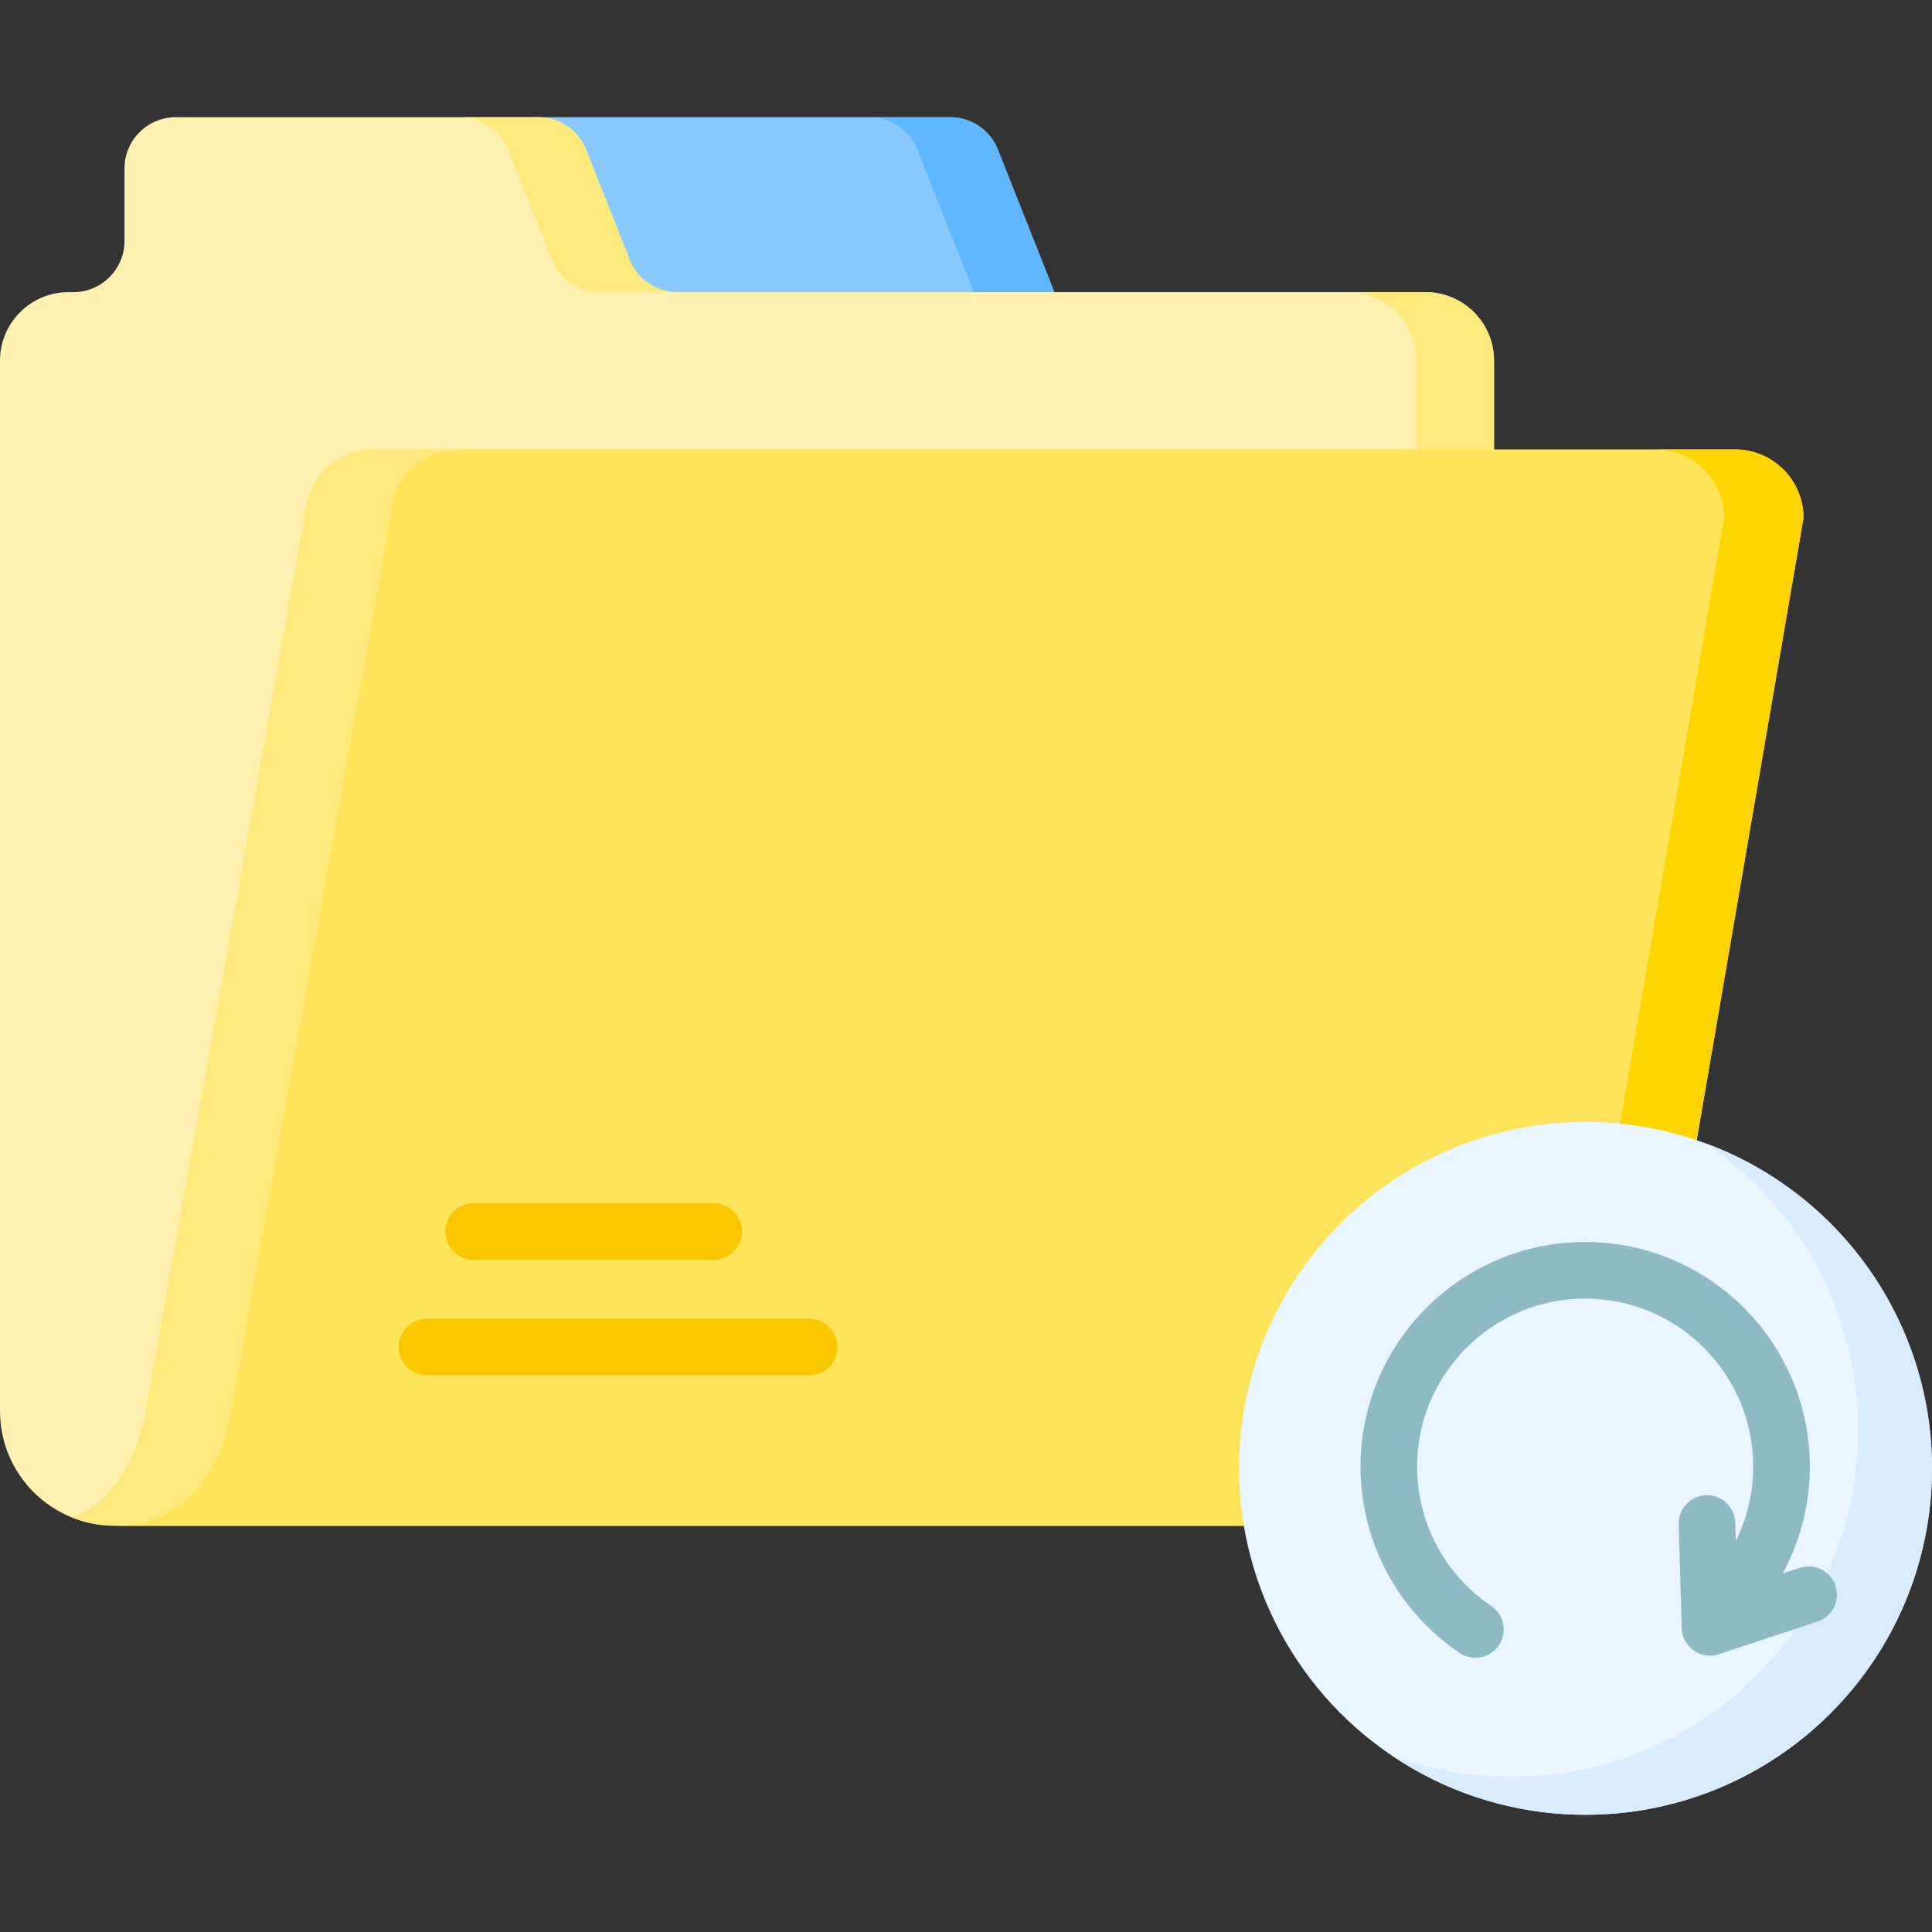 <svg id="Capa_1" enable-background="new 0 0 512 512" height="512" viewBox="0 0 512 512" width="512" xmlns="http://www.w3.org/2000/svg"><rect x="0" y="0" width="512" height="512" fill="#333333" stroke="none"/><g><g><g><path d="m142.146 77.427v-46.367h109.671c5.574 0 10.582 3.403 12.636 8.584l14.977 37.783-71.829 16.813z" fill="#8ac9fe"/><path d="m279.427 77.422h-21.345l-14.977-37.783c-2.057-5.174-7.067-8.579-12.642-8.579h21.355c5.575 0 10.585 3.405 12.632 8.579z" fill="#60b7ff"/><path d="m377.785 77.427h-198.274c-5.574 0-10.582-3.402-12.636-8.584l-11.574-29.199c-2.054-5.181-7.063-8.584-12.636-8.584h-96.079c-7.507 0-13.592 6.086-13.592 13.593v19.182c0 7.507-6.086 13.593-13.593 13.593h-1.254c-10.022-.001-18.147 8.124-18.147 18.146v278.366c0 16.784 13.606 30.39 30.39 30.39h365.542v-308.756c.001-10.022-8.124-18.147-18.147-18.147z" fill="#fef0ae"/><g fill="#fee97d"><path d="m395.933 119.103v285.227h-365.544c-3.929 0-7.674-.741-11.12-2.109 6.974-2.819 12.231-8.476 15.893-16.726 1.594-3.6 2.664-7.406 3.353-11.284 0 0 42.236-237.225 42.451-239.08 1.047-9.03 8.711-16.028 18.024-16.028z"/><path d="m179.514 77.422h-20.574c-5.575 0-10.585-3.395-12.642-8.579l-11.572-29.204c-2.047-5.174-7.057-8.579-12.632-8.579h20.573c5.575 0 10.585 3.405 12.632 8.579l11.572 29.204c2.058 5.185 7.067 8.579 12.643 8.579z"/><path d="m395.933 95.578v308.752h-20.573v-308.752c0-10.029-8.126-18.156-18.146-18.156h20.573c10.02 0 18.146 8.127 18.146 18.156z"/></g><path d="m121.666 119.099h338.134c10.022 0 18.147 8.125 18.147 18.147l-42.733 248.937c0 10.022-8.125 18.147-18.147 18.147h-356.281-30.393c13.202 0 22.283-6.743 27.716-19.465 1.456-3.41 2.436-7.004 3.087-10.654l41.709-233.532c.328-1.838.52-3.695.735-5.55 1.049-9.025 8.72-16.03 18.026-16.03z" fill="#fee45a"/><path d="m477.948 137.249-42.731 248.936c0 10.019-8.126 18.146-18.146 18.146h-21.046c10.019 0 18.146-8.126 18.146-18.146l42.73-248.936c0-10.029-8.126-18.146-18.146-18.146h21.046c10.021 0 18.147 8.117 18.147 18.146z" fill="#fed402"/><g><path d="m189.141 333.874h-63.637c-4.143 0-7.5-3.358-7.5-7.5s3.357-7.5 7.5-7.5h63.637c4.143 0 7.5 3.358 7.5 7.5s-3.358 7.5-7.5 7.5z" fill="#fac600"/></g><g><path d="m214.396 364.469h-101.236c-4.143 0-7.5-3.358-7.5-7.5s3.357-7.5 7.5-7.5h101.235c4.143 0 7.5 3.358 7.5 7.5s-3.357 7.5-7.499 7.5z" fill="#fac600"/></g></g></g><g><circle cx="420.185" cy="389.125" fill="#eaf6ff" r="91.815"/><path d="m512 389.12c0 50.713-41.105 91.818-91.818 91.818-19.04 0-36.733-5.802-51.402-15.728 9.916 3.672 20.645 5.678 31.837 5.678 50.703 0 91.808-41.105 91.808-91.808 0-31.662-16.026-59.58-40.406-76.09 35.015 12.941 59.981 46.619 59.981 86.13z" fill="#d8ecfe"/></g><path d="m486.424 420.254c-1.303-3.933-5.545-6.064-9.478-4.763l-4.504 1.491c4.653-8.608 7.186-18.316 7.186-28.303 0-32.829-26.708-59.537-59.537-59.537s-59.537 26.708-59.537 59.537c0 19.808 9.811 38.262 26.244 49.365 1.287.87 2.747 1.286 4.191 1.286 2.407 0 4.772-1.157 6.222-3.302 2.318-3.432 1.416-8.095-2.017-10.414-12.298-8.309-19.641-22.116-19.641-36.935 0-24.558 19.979-44.537 44.537-44.537s44.537 19.979 44.537 44.537c0 6.911-1.623 13.643-4.62 19.713l-.143-4.862c-.122-4.14-3.551-7.42-7.717-7.277-4.141.121-7.398 3.576-7.277 7.716l.807 27.512c.069 2.369 1.254 4.565 3.195 5.924 1.276.894 2.781 1.356 4.303 1.356.791 0 1.587-.125 2.356-.38l26.129-8.65c3.933-1.301 6.066-5.544 4.764-9.477z" fill="#8ebac5"/></g></svg>